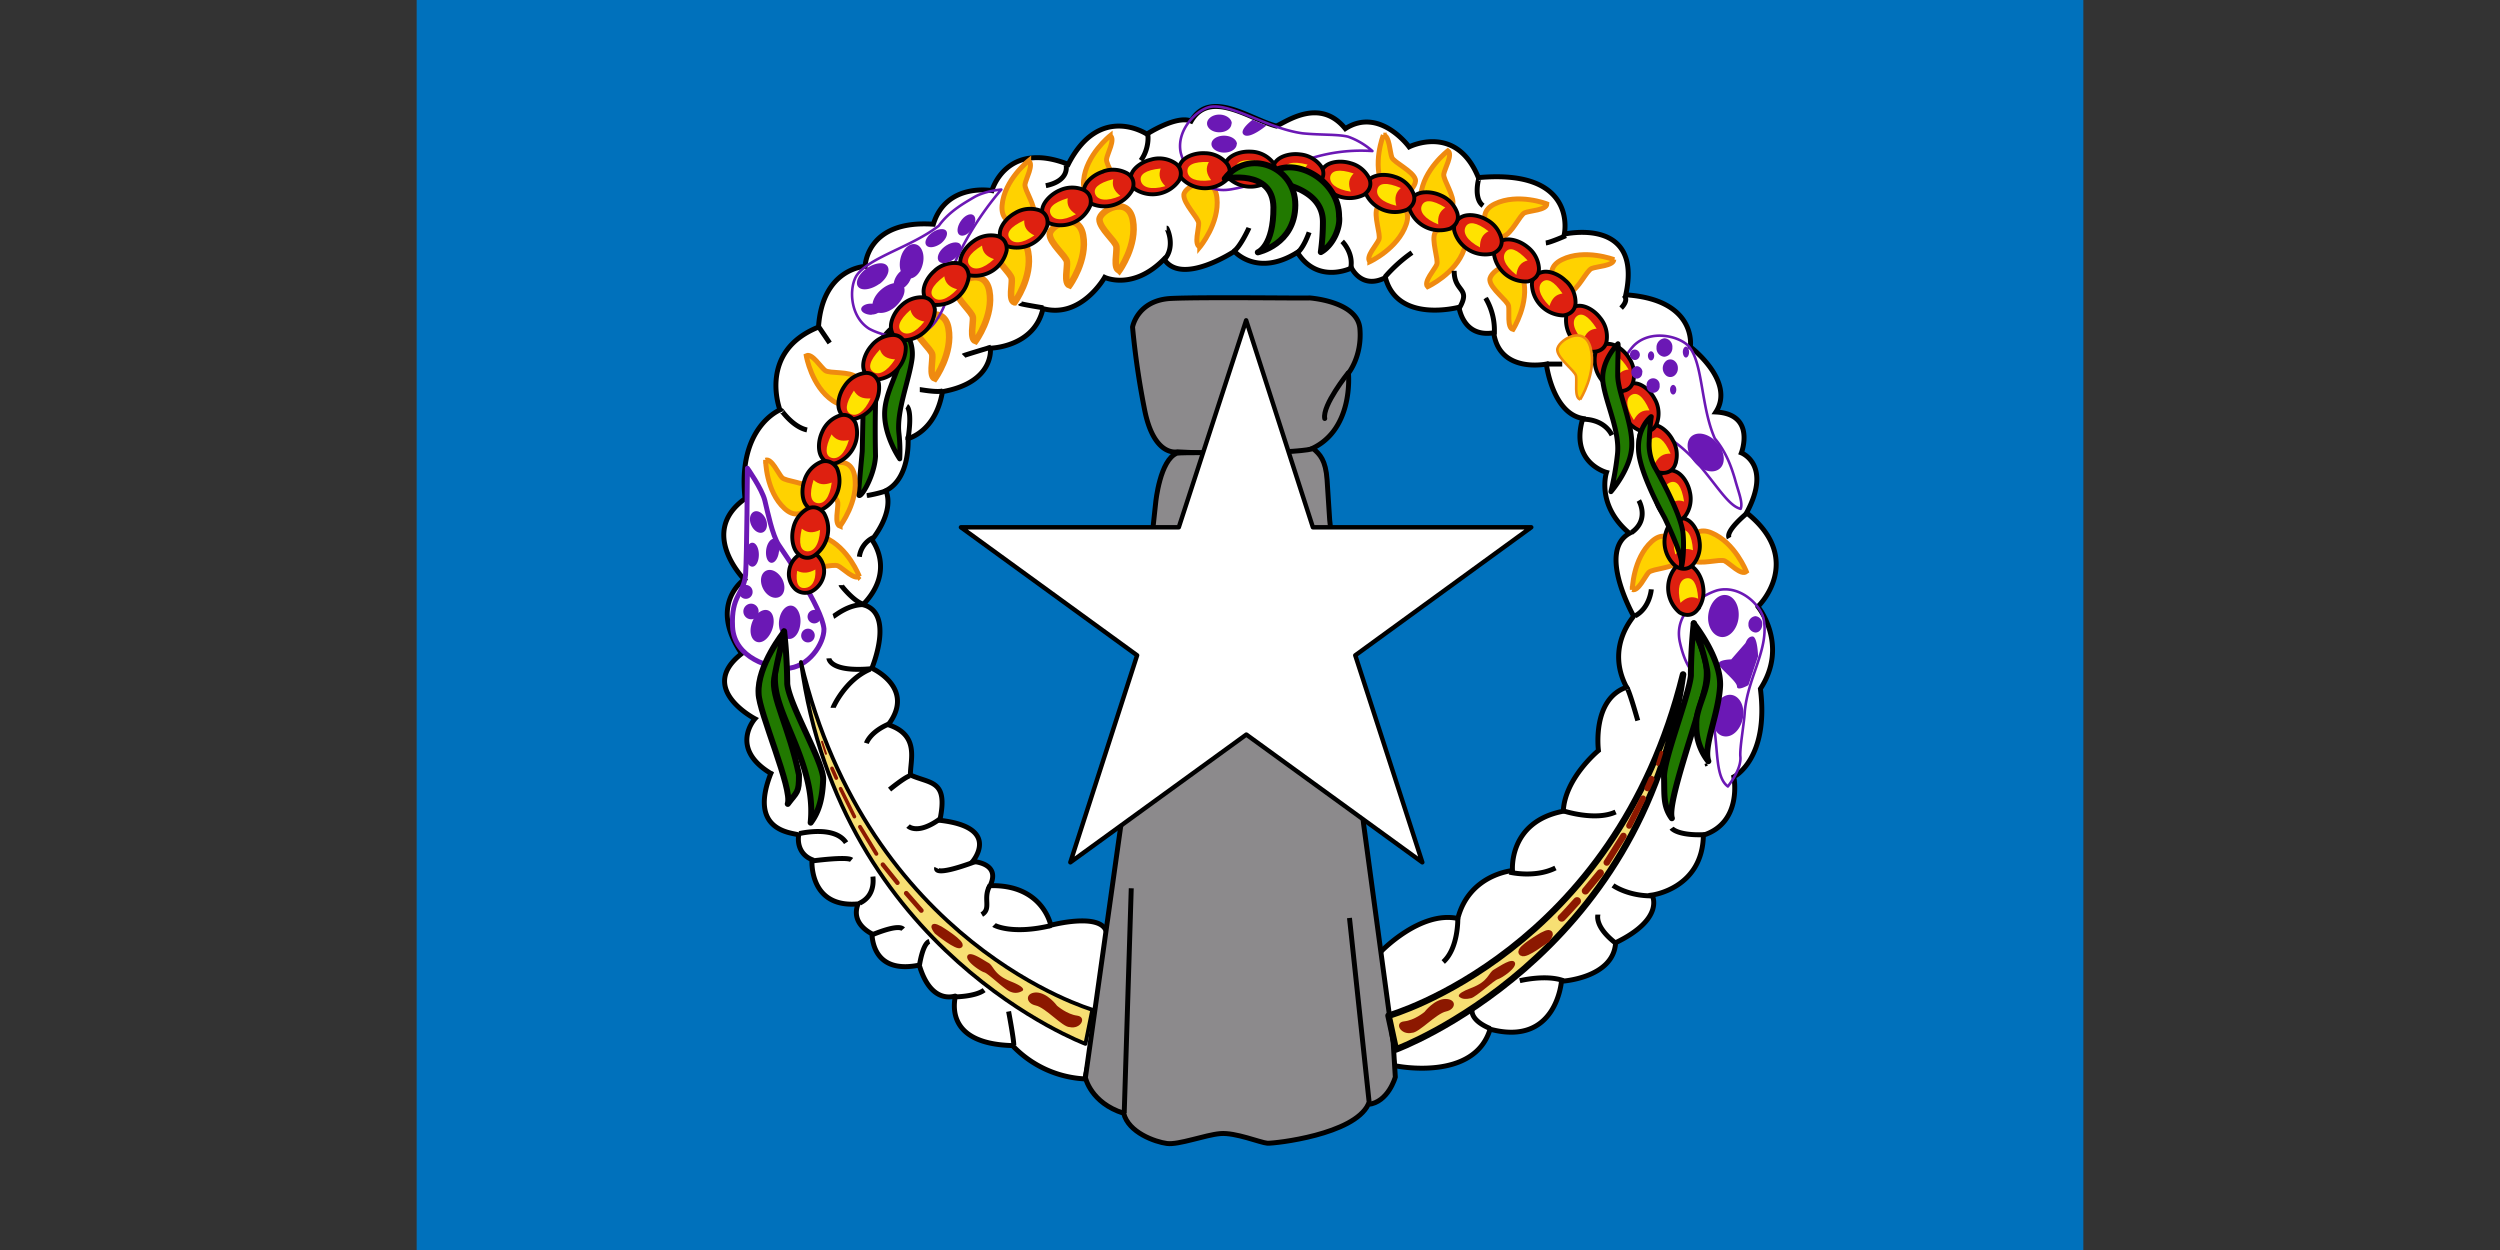 <svg id="flag-icons-mp" xmlns="http://www.w3.org/2000/svg" xmlns:xlink="http://www.w3.org/1999/xlink" viewBox="0 0 960 480"><rect x="0" y="0" width="960" height="480" fill="#333333" stroke="none"/><defs><clipPath id="clip-path" transform="translate(160)"><rect width="640" height="480" fill="none"/></clipPath></defs><title>mp</title><g clip-path="url(#clip-path)"><path d="M-160,0H800V480H-160Z" transform="translate(160)" fill="#0071bc" fill-rule="evenodd"/><path d="M370,365.7s15.2-16.1,29.8-13c4.4-17,21-18.4,21-18.4s-1.7-18.7,19.5-22.8c.6-12.7,13.5-23.3,13.5-23.3s-2.6-19.7,10.8-24.3c-8.2-15.6,2.8-27,2.7-27.3s-14-24.8-1.6-31.8c-13-11-8.8-23.4-8.8-23.4s-14.2-3.7-9.1-20.7c-11.7-2-14-20.9-14-20.9s-18,3.7-20.2-12c-12,1.9-13.2-9.8-13.4-9.8s-23.5,6.3-28.2-11.4c-9.1,4.7-13-3.7-13-3.7s-13,6.5-20.8-6c-15.5,9.7-24.2-.4-24.2-.4s-20.3,13.4-27,3c-12,12.2-22.8,7-22.8,7s-9,16-23.7,12c-3.3,14.9-20.2,15.2-20.2,15.2s1.8,13.1-18.4,16.7c-2.6,15.5-13.2,18-13.2,18s1,15.2-8.5,20c3.4,8.5-5.4,18.9-5.4,18.9s9.4,11.7-3.4,24.9c12.3,3.2,3.4,24.4,3.4,24.4s17,7.6,6.3,21.7c12.2,4,8.4,13.6,8.5,19.3,7.8,3.5,14.6,1.8,11.3,17.4,23.8,2.7,12.6,15.8,12.6,15.8s11,.5,6.7,9.3c20.3-.5,23.3,15.2,23.3,15.2s18.8-5,21.3,2.3-8.2,56.7-8.2,56.7a41.12,41.12,0,0,1-27.8-12.8c-27.8-.7-21.6-19-22-19s-9.3,3.4-13.8-11.9c-18.6,3.8-18-11.8-18.2-12s-8.3-3.8-5.3-11.5c-19.1,1.7-17.7-17-17.7-17-4.2-1.7-5.7-5.6-5.1-9.5-2.5-.9-19.5-1.2-10.7-23.6-16.2-9.8-6.1-21-6.1-21s-22.4-11.6-5.1-25c-13-19,1-28.5,1-28.5s-17.9-18.1.3-31c-3-27.5,13.4-34.1,13.4-34.1s-8.6-22.4,14.8-31.8c1.5-22.7,17.9-23.3,17.9-23.3s.4-18,26.2-16.2c5-16.1,22.5-12.9,22.5-12.9s5.4-19.5,29.3-10.1c12.1-23.7,30.2-11.6,30.2-11.6s11.4-7.4,17-5c7.3-12.5,22.8-.6,32.7,1.9,3.7-1.5,16.6-11.2,26.5,1,13.2-8.5,24.5,7,24.5,7s18.1-9.2,26.6,11.8c38.5-3.5,33,21.7,33,21.7s30.2-6.9,23.6,23.3c27.6,1.9,24.8,20,24.8,20s17.4,13.2,9.8,25c15.5.8,9.8,15.7,9.8,15.7s11.9,4.6,2,23c22.7,18.1,4.4,36.2,4.3,36s12.1,14.6,1,31.6c3.4,27-10.2,33.8-10.2,33.8s3.5,17.5-11.7,22.4c-.3,20.5-19.7,23-19.7,23s5.2,9-14,18.3c-.8,13.7-20.8,14.8-20.8,14.8s-1.9,25.2-27.4,18.4c-6.1,20.2-36,14.2-36.6,14s-5.7-43.4-5.7-43.5Z" transform="translate(160)" fill="#fff" stroke="#000" stroke-width="1.9" fill-rule="evenodd"/><path d="M185,124s6.4,5.6,5.2,14-6,19.9-5,28.5a59.26,59.26,0,0,1,.3,9.7s-5.7-8.2-5.8-17,6.2-17.1,6.2-23.6a75.09,75.09,0,0,0-1-11.5Zm-3.2,2.6s-8.4,8-9.5,15.7c-.8,4-1,22.7-1.2,31-.2,2.5-1.2,12.5-1.4,16.2s6.1-6.2,6.5-14.3c-.2-8.3-.2-25.8.6-28.5.8-3.4.6-7.1,1.8-10.5l3.2-9.6Z" transform="translate(160)" fill="#217900" stroke="#000" stroke-linejoin="round" stroke-width="1.9" fill-rule="evenodd"/><path d="M366,100.5s10.8-5,14-14.4-9.5-9.4-11.1-6.4,1.4,10.3.6,12.3-5.2,6.6-3.5,8.4Z" transform="translate(160)" fill="#ffd200" stroke="#ef8a10" stroke-width="1.9" fill-rule="evenodd"/><path d="M269.8,103.9s7-9.7,5.2-19.4-12.8-3.6-12.8-.2,6.2,8.3,6.5,10.4-1.3,8.4,1,9.1Zm-19.1,5.7s7-9.7,5.2-19.3-12.8-3.7-12.8-.3,6.3,8.4,6.6,10.5S248.4,108.8,250.7,109.6Zm-21.1,6.5s7-9.6,5.2-19.3S222,93.1,222,96.5s6.2,8.4,6.5,10.5-1.3,8.3,1,9.1Zm-15,14.9s7.1-9.7,5.3-19.3-12.8-3.7-12.8-.3,6.3,8.4,6.5,10.5S212.3,130.2,214.6,131ZM199,145.4s7-9.7,5.2-19.4-12.8-3.6-12.8-.2,6.3,8.3,6.6,10.4S196.7,144.6,199,145.4Z" transform="translate(160)" fill="#ffd200" stroke="#ef8a10" stroke-width="2.5" fill-rule="evenodd"/><path d="M235,61.7s-9.4,7.4-10.2,17.2,11.3,7,12.2,3.7-3.7-9.7-3.4-11.8,3.5-7.7,1.4-9Zm31.3-9.6s-9.3,7.4-10.2,17.2,11.3,7,12.3,3.7-3.8-9.8-3.5-11.9,3.5-7.7,1.4-9ZM149.6,136.6s2,11.8,10.2,17.3,11.5-6.6,9.1-9-10.3-1.4-12-2.6S151.9,135.5,149.6,136.6Zm-15.6,40s0,12,7.3,18.7,12.4-4.7,10.4-7.4-10-3-11.4-4.5-4-7.5-6.3-6.7Zm36,44.8s-4.2-11.2-13.3-15c-9.1-3.6-10,8.8-7.2,10.7s10.4-.7,12.3.2,6.3,5.6,8.3,4ZM162.6,202s7.2-9.5,5.6-19.1-12.7-4-12.8-.6,6,8.5,6.3,10.6-1.5,8.3.9,9.2Zm225.6-91.9s10.8-5,14-14.3-9.5-9.4-11.1-6.5,1.4,10.4.6,12.3S386.5,108.3,388.2,110.1ZM421,126.5s6.4-10.1,3.9-19.6-13-2.8-12.8.6,6.8,7.9,7.2,10-.7,8.4,1.7,9Zm89.6,93s-4.3-11.1-13.4-14.9-10,8.8-7.2,10.6,10.5-.7,12.3.2c2,1,6.3,5.7,8.3,4.1Zm-43.8,7s.2-12,7.5-18.6,12.4,4.9,10.4,7.6-10,2.8-11.6,4.3c-1.4,1.5-4,7.4-6.3,6.6Zm-7-126.8s-11.3-4.3-20,0c-9,4.4-.2,13.4,3,12.5s6.4-8.3,8.4-9.1,8.4-1,8.5-3.4ZM434,78.3s-11.1-4.3-20,0-.1,13.4,3.2,12.5,6.4-8.3,8.3-9.1S433.9,80.7,434,78.3ZM396,57.9s-9.5,7.3-10.4,17,11.2,7.1,12.2,3.9-3.7-9.8-3.4-11.9,3.6-7.6,1.6-9Zm-24.8-6s-4.4,11.1-.1,20,13.3.2,12.4-3-8.2-6.5-9-8.4S373.6,52,371.2,51.9Zm-70.5,43s7.7-9.2,6.6-19-12.5-4.5-12.7-1.1,5.6,8.8,5.7,10.9-1.9,8.2.4,9.1Z" transform="translate(160)" fill="#ffd200" stroke="#ef8a10" stroke-width="1.9" fill-rule="evenodd"/><path d="M342.8,114.4s18.5,1.2,19.4,11.8-4.4,17.1-4.4,17.1,2.3,23-15.8,29.7c-19.4,2.3-49.9.5-49.9.5s-9,2.2-12.6-16.3a306,306,0,0,1-4.6-31.6s1.8-10.4,14.9-11S342.6,114.6,342.8,114.4Z" transform="translate(160)" fill="#8c8a8c" stroke="#000" stroke-width="1.9" fill-rule="evenodd"/><path d="M357.7,143.2s-10,12.4-9,17.5" transform="translate(160)" fill="none" stroke="#000" stroke-linecap="round" stroke-width="1.9"/><path d="M344.3,172.3c2.5,2.1,4.8,4.4,5.3,12l1,15.4,13,116.6L375,400.6l.8,13s-2.7,9.7-10.4,10.5c-5.5,11.6-35.7,15-38.7,14.9-2.7-.2-12.3-4.2-18.1-3.7s-16,4.4-20.5,3.8-14.8-4.2-16.6-11.6c-12.7-4-14.7-13.7-14.7-13.7l13.7-97.5,13.3-123.4s1.6-16.4,8.2-18.9c6.9-.6,42.4.7,52.3-1.7Z" transform="translate(160)" fill="#8c8a8c" stroke="#000" stroke-width="1.9" fill-rule="evenodd"/><path d="M274.4,341.1l-2.7,86.3m86.5-74.9,7.6,71.2" transform="translate(160)" fill="none" stroke="#000" stroke-width="1.9"/><path d="M136.6,296.3l-.3,1M495,293.2l.3,1" transform="translate(160)" fill="none" stroke="#000"/><path d="M127,179.8s5.6,7.9,6.7,12.4,2.9,13.4,5.3,17,16.6,23.9,17.4,32.3c.1,5.6-5.9,15-14.7,15.2-5.6-.2-19.8-3.8-20.4-16s4.3-12.5,5-20c.5-7.4.7-40.7.7-40.9Z" transform="translate(160)" fill="none" stroke="#6b18b5" stroke-linejoin="round" stroke-width="1.9"/><path d="M224.5,72.8s-6,.4-10.4,2.9c-3.5,2.1-9.5,5.3-13.6,11-10.6,8.2-26.5,12-31.5,19-3,4.6-2.8,15.7,4.7,20.5,4.8,2.7,19,7,25.8-3.1s2.7-13,6-19.6A117.28,117.28,0,0,1,224.5,72.8ZM367,58a28.76,28.76,0,0,0-9.3-5.5c-4-1-10.6-.6-17.5-1.3-13.3-1.8-27-11.4-35.3-10.2-5.4,1-13.3,9-11.5,17.6,1.3,5.4,7.3,16.2,19.4,14.1s12-4.8,19-7A64.57,64.57,0,0,1,367,58ZM508.4,195.4c1-2.3-.9-6.6-2.2-11.5-1.2-4-3.1-10-7.7-15.5-5.4-12.2-4.5-29-10-35.4-3.7-4-14.6-6.6-21-.4-3.9,4-11.4,16.6-3.2,25.7s11.8,5.7,17.4,10.5c13.5,9,20,25,26.7,26.6ZM503.5,302c1.9-2.5,5.2-7.4,4.8-11.5-.3-3.2,1.5-13,1.7-17.3,1.2-13.3,9.5-24.2,7.2-35.7-1.3-5.4-9.2-13-17.8-10.8-5.2,1.6-17,8-14.3,20s6.6,11.7,9.1,18.7c7.3,14.5,2.7,31.7,9.3,36.6Z" transform="translate(160)" fill="none" stroke="#6b18b5" stroke-linejoin="round"/><path d="M405.5,386.8s-2.3,4.4,6.8,8.2m11.3-18.4s10-2.5,16.8,0m13.2-25.4c0,.2-1.4,4.5,6.6,10.8m-.8-22s5.9,4.3,15.8,4m-75.4,8.6s.3,11.5-5.6,16.8m25.4-34.5s9.7,2.4,17.7-1.6M481.9,318s2.1,3,12.9,2.5m-54.9-9.3c.3.2,12.7,4.2,20.5.6m4.2-47.8s.5-.7,4.3,12.7m5.2-50.4s-.5,7.1-6.2,10.2m42.9-39.4s-8.4,6.8-6.8,9.5m-34.7-14.4s4.3,7.3-2.8,12.3M448.2,161s7.5-.3,10.8,6.1m-24.8-27.3h5.7m24-26c0,.1,1.5,1.5-1.4,4.5m-52-3.8a24.18,24.18,0,0,1,3.3,13.9m19.8-35.1c1.8-.2,7.7-2.8,7.7-2.8m-33.4-22c-.1,0-2.2,7.7,1.6,10.5m-11.1,25c0,8.4,6.6,6.3,2,14.3M382.2,97a57,57,0,0,0-10.4,9.4M355.4,92.7s4.4,4.3,3.3,10.2m-16-13.7s-2.2,6.6-5.1,8.3m-18-10c-.1.3-3.6,7.8-6,9.1m-25.6-9c.2,0,3.5,7-.8,12m-6.5-48c.2.2.7,5.4-2.6,10m-28.7,1.9c0,.1,1.4,5.9-7.8,7.8m-9.9,45.2c.2.3,8.9,1.7,8.9,1.7M210,136.6c.2-.2,10.6-3.3,10.6-3.3m-27.4,16.3c.3,0,7.3,1.3,9,.4m-14,6s2.3,1.3.4,13m-34.2-43.5,4.2,6.2m-18.5,26c0-.2,4.2,6.2,9.8,7.4m23,25.2a49,49,0,0,0,8-2M170,213.8a9.5,9.5,0,0,1,5.2-7.3M163,224.7c0,.2,5,6.4,8.5,7.3M160,236.7c.6-.2,6-4.9,12.2-4.5m-13.9,20.6s.2,5.4,16.2,4m-14.6,15c0-.2,4.7-10.8,14.2-14.8m-1.4,28.4s1.4-4.6,9.4-7.7m-.5,25.5s5.7-4.7,7.8-5.3m-.7,19.3s3.5,3.6,12.2-2.7m-54,5.6c1-.2,13.7-3.1,18,3.5m-13,7s13.4-1.8,15.1-.4m32.7,3.1s-1.8,3.7,14.7-2.4m5.8,9c-3,5,.7,9-3.2,11.3m-47-4.3c.5-.4,6-2.3,5.2-10.3m-.2,22.3c.7-.2,9.9-4.2,11.8-2.1m6.3,13.7s1.2-8.2,3.8-9m10,21.3s7.7-.1,11-2.6m3.8-25c.2.2,7.1,3.8,22,.2m-16.4,33s2,10.6,2,13" transform="translate(160)" fill="none" stroke="#000" stroke-width="1.9"/><path d="M494,225.44c-.42-3.31-2.12-6.47-4.26-7.89-2.48-1.54-5.05-1.22-6.75.85a12.35,12.35,0,0,0,1.93,16.76c2.48,1.54,5.05,1.22,6.76-.84a11.25,11.25,0,0,0,2.34-8.71Z" transform="translate(160)" fill="#de2010" stroke="#000" stroke-width="1.5" fill-rule="evenodd"/><path d="M492.6,207.74c-.42-3.31-2.12-6.47-4.26-7.89-2.48-1.54-5-1.22-6.75.85a12.35,12.35,0,0,0,1.93,16.76c2.48,1.54,5.05,1.22,6.76-.84a11.25,11.25,0,0,0,2.34-8.71Z" transform="translate(160)" fill="#de2010" stroke="#000" stroke-width="1.5" fill-rule="evenodd"/><path d="M488.88,188.78c-.71-3.27-2.68-6.26-4.93-7.48-2.61-1.32-5.15-.77-6.66,1.43a12.36,12.36,0,0,0,3.4,16.53c2.6,1.32,5.14.77,6.65-1.43a11.22,11.22,0,0,0,1.57-8.89Z" transform="translate(160)" fill="#de2010" stroke="#000" stroke-width="1.5" fill-rule="evenodd"/><path d="M482.46,169.24c-1.51-3-4.18-5.37-6.67-6-2.86-.61-5.17.56-6.08,3.08a12.38,12.38,0,0,0,7.5,15.12c2.86.61,5.17-.57,6.07-3.09a11.21,11.21,0,0,0-.74-9Z" transform="translate(160)" fill="#de2010" stroke="#000" stroke-width="1.5" fill-rule="evenodd"/><path d="M475.46,153.34c-1.51-3-4.18-5.37-6.67-6-2.86-.61-5.17.56-6.08,3.08a12.38,12.38,0,0,0,7.5,15.12c2.86.61,5.17-.57,6.07-3.09a11.21,11.21,0,0,0-.74-9Z" transform="translate(160)" fill="#de2010" stroke="#000" stroke-width="1.5" fill-rule="evenodd"/><path d="M465.55,137.5c-1.76-2.84-4.62-5-7.15-5.39-2.9-.37-5.1,1-5.79,3.59a12.37,12.37,0,0,0,8.75,14.42c2.9.37,5.1-1,5.79-3.58a11.25,11.25,0,0,0-1.51-8.9Z" transform="translate(160)" fill="#de2010" stroke="#000" stroke-width="1.5" fill-rule="evenodd"/><path d="M454.47,122.1c-2-2.66-5.08-4.53-7.64-4.68-2.92-.08-5,1.49-5.41,4.13a12.38,12.38,0,0,0,10.1,13.52c2.92.08,5-1.49,5.42-4.13a11.25,11.25,0,0,0-2.36-8.71Z" transform="translate(160)" fill="#de2010" stroke="#000" stroke-width="1.5" fill-rule="evenodd"/><path d="M441.25,107.87c-2.39-2.34-5.68-3.75-8.24-3.52-2.9.34-4.71,2.19-4.76,4.87a12.39,12.39,0,0,0,12,11.91c2.9-.34,4.71-2.2,4.76-4.88a11.22,11.22,0,0,0-3.6-8.27Z" transform="translate(160)" fill="#de2010" stroke="#000" stroke-width="1.5" fill-rule="evenodd"/><path d="M426.47,94.78c-2.6-2.1-6-3.2-8.53-2.74-2.86.6-4.49,2.62-4.29,5.29a12.37,12.37,0,0,0,13,10.75c2.86-.6,4.49-2.62,4.29-5.29a11.22,11.22,0,0,0-4.34-7.9Z" transform="translate(160)" fill="#de2010" stroke="#000" stroke-width="1.5" fill-rule="evenodd"/><path d="M410.75,84.31c-2.91-1.65-6.46-2.16-8.87-1.29-2.71,1.07-4,3.33-3.35,5.92a12.36,12.36,0,0,0,14.61,8.45c2.71-1.07,4-3.33,3.35-5.93a11.21,11.21,0,0,0-5.6-7.07Z" transform="translate(160)" fill="#de2010" stroke="#000" stroke-width="1.5" fill-rule="evenodd"/><path d="M393.17,75c-3.05-1.37-6.63-1.56-8.95-.47-2.61,1.31-3.68,3.68-2.8,6.2a12.38,12.38,0,0,0,15.31,7.09c2.61-1.32,3.68-3.68,2.8-6.21a11.21,11.21,0,0,0-6.21-6.54Z" transform="translate(160)" fill="#de2010" stroke="#000" stroke-width="1.5" fill-rule="evenodd"/><path d="M375.92,68c-3.13-1.16-6.72-1.11-9,.13-2.52,1.48-3.42,3.92-2.38,6.38a12.36,12.36,0,0,0,15.76,6c2.51-1.49,3.42-3.92,2.37-6.38a11.21,11.21,0,0,0-6.64-6.11Z" transform="translate(160)" fill="#de2010" stroke="#000" stroke-width="1.5" fill-rule="evenodd"/><path d="M358.39,62.6c-3.21-.92-6.78-.6-8.93.81-2.39,1.67-3.11,4.17-1.88,6.54a12.35,12.35,0,0,0,16.17,4.82c2.39-1.67,3.11-4.16,1.88-6.54a11.19,11.19,0,0,0-7.08-5.58Z" transform="translate(160)" fill="#de2010" stroke="#000" stroke-width="1.5" fill-rule="evenodd"/><path d="M339.16,59.28c-3.32-.41-6.79.45-8.69,2.18-2.11,2-2.44,4.59-.86,6.75a12.37,12.37,0,0,0,16.72,2.27c2.11-2,2.43-4.59.86-6.75a11.24,11.24,0,0,0-7.87-4.43Z" transform="translate(160)" fill="#de2010" stroke="#000" stroke-width="1.5" fill-rule="evenodd"/><path d="M320.08,58.22c-3.34-.13-6.73,1-8.48,2.91-1.92,2.19-2,4.78-.27,6.8a12.36,12.36,0,0,0,16.85.84c1.93-2.19,2-4.79.27-6.8a11.17,11.17,0,0,0-8.2-3.74Z" transform="translate(160)" fill="#de2010" stroke="#000" stroke-width="1.5" fill-rule="evenodd"/><path d="M302.58,58.82c-3.34-.13-6.73,1-8.48,2.91-1.92,2.19-2,4.78-.27,6.8a12.36,12.36,0,0,0,16.85.84c1.93-2.19,2-4.79.27-6.8a11.17,11.17,0,0,0-8.2-3.74Z" transform="translate(160)" fill="#de2010" stroke="#000" stroke-width="1.5" fill-rule="evenodd"/><path d="M282.18,61.24c-3.26.74-6.23,2.75-7.42,5-1.29,2.62-.71,5.15,1.52,6.64a12.36,12.36,0,0,0,16.48-3.6c1.29-2.63.71-5.15-1.52-6.64a11.21,11.21,0,0,0-8.9-1.46Z" transform="translate(160)" fill="#de2010" stroke="#000" stroke-width="1.5" fill-rule="evenodd"/><path d="M263.6,65.89c-3.18,1-6,3.26-7,5.62-1.06,2.72-.28,5.19,2.06,6.49a12.36,12.36,0,0,0,16.13-5c1.07-2.72.28-5.19-2.06-6.49a11.22,11.22,0,0,0-9-.72Z" transform="translate(160)" fill="#de2010" stroke="#000" stroke-width="1.5" fill-rule="evenodd"/><path d="M246.65,73.21c-3,1.39-5.55,4-6.26,6.41-.73,2.83.34,5.19,2.82,6.2A12.37,12.37,0,0,0,258.63,79c.74-2.83-.34-5.19-2.81-6.2a11.23,11.23,0,0,0-9,.35Z" transform="translate(160)" fill="#de2010" stroke="#000" stroke-width="1.5" fill-rule="evenodd"/><path d="M229.73,81.86c-2.91,1.63-5.19,4.4-5.69,6.92-.49,2.88.78,5.14,3.33,5.93a12.36,12.36,0,0,0,14.79-8.12c.49-2.88-.78-5.14-3.34-5.94a11.23,11.23,0,0,0-8.95,1.12Z" transform="translate(160)" fill="#de2010" stroke="#000" stroke-width="1.5" fill-rule="evenodd"/><path d="M213.66,92.75c-2.72,1.94-4.68,4.94-4.91,7.5-.17,2.91,1.34,5,4,5.53a12.36,12.36,0,0,0,13.82-9.68c.17-2.92-1.34-5-4-5.54a11.26,11.26,0,0,0-8.78,2.09Z" transform="translate(160)" fill="#de2010" stroke="#000" stroke-width="1.5" fill-rule="evenodd"/><path d="M198.9,104c-2.54,2.17-4.25,5.32-4.25,7.89.07,2.92,1.75,4.89,4.41,5.18A12.35,12.35,0,0,0,212,106.22c-.07-2.92-1.76-4.89-4.42-5.18a11.18,11.18,0,0,0-8.56,2.82Z" transform="translate(160)" fill="#de2010" stroke="#000" stroke-width="1.5" fill-rule="evenodd"/><path d="M185.8,117.64c-2.38,2.35-3.86,5.62-3.68,8.18.28,2.9,2.1,4.75,4.78,4.85A12.35,12.35,0,0,0,199,119c-.28-2.91-2.1-4.76-4.77-4.85a11.18,11.18,0,0,0-8.34,3.43Z" transform="translate(160)" fill="#de2010" stroke="#000" stroke-width="1.5" fill-rule="evenodd"/><path d="M174.54,132.88c-2.18,2.53-3.37,5.91-3,8.45.52,2.87,2.49,4.56,5.16,4.44a12.37,12.37,0,0,0,11.12-12.7c-.53-2.87-2.49-4.56-5.17-4.44a11.22,11.22,0,0,0-8,4.12Z" transform="translate(160)" fill="#de2010" stroke="#000" stroke-width="1.5" fill-rule="evenodd"/><path d="M164.23,148.37c-1.9,2.75-2.72,6.24-2.07,8.72.83,2.8,3,4.27,5.61,3.86a12.37,12.37,0,0,0,9.7-13.81c-.83-2.8-3-4.27-5.61-3.86a11.23,11.23,0,0,0-7.54,4.95Z" transform="translate(160)" fill="#de2010" stroke="#000" stroke-width="1.5" fill-rule="evenodd"/><path d="M155.69,165.94c-1.39,3-1.61,6.62-.53,8.95,1.29,2.61,3.65,3.7,6.19,2.84a12.39,12.39,0,0,0,7.18-15.27c-1.3-2.62-3.66-3.7-6.19-2.84a11.23,11.23,0,0,0-6.58,6.17Z" transform="translate(160)" fill="#de2010" stroke="#000" stroke-width="1.5" fill-rule="evenodd"/><path d="M148.92,184.43c-1.12,3.15-1,6.73.27,8.95,1.53,2.49,4,3.35,6.43,2.27a12.36,12.36,0,0,0,5.76-15.86c-1.53-2.49-4-3.35-6.42-2.27a11.24,11.24,0,0,0-6,6.75Z" transform="translate(160)" fill="#de2010" stroke="#000" stroke-width="1.5" fill-rule="evenodd"/><path d="M143,219.37a8,8,0,0,0,2.45,6.91,5.75,5.75,0,0,0,6.78.5,9.1,9.1,0,0,0,4.17-6.41,8.26,8.26,0,0,0-2.45-7,5.77,5.77,0,0,0-6.78-.51,8.67,8.67,0,0,0-4.16,6.42Z" transform="translate(160)" fill="#de2010" stroke="#000" stroke-width="1.5" fill-rule="evenodd"/><path d="M144.56,203.09c-.74,3.26-.22,6.8,1.31,8.87,1.8,2.29,4.33,2.87,6.64,1.51a12.38,12.38,0,0,0,3.91-16.41c-1.81-2.3-4.34-2.88-6.64-1.52a11.24,11.24,0,0,0-5.18,7.39Z" transform="translate(160)" fill="#de2010" stroke="#000" stroke-width="1.5" fill-rule="evenodd"/><path d="M480,194.7c2.2-2.3,4.2-3,6.7-2.1-1-6.1-2.8-8.2-5.2-7.4S478.1,189,480,194.7Zm3.3,18.2c2.3-2.1,4.3-2.6,6.8-1.6-.4-6-2.2-8.3-4.6-7.7s-3.6,3.6-2.2,9.3Zm-7.8-35c1.5-2.7,3.3-3.8,6-3.7-2.5-5.6-4.8-7.1-7-5.8-2,1.3-2.2,4.6,1,9.6Zm-8.1-16.6c1.5-2.8,3.3-3.9,6-3.7-2.5-5.7-4.9-7.2-7-5.9s-2.2,4.6,1,9.6Zm-19.5-30.5c1-3,2.6-4.4,5.2-4.6-3.3-5.2-5.9-6.3-7.7-4.7S443.9,126.5,447.9,130.8ZM435,117.5c1-3,2.4-4.4,5-4.8-3.4-5-6-6-7.8-4.4S430.8,113.3,435,117.5ZM408.3,95c0-3.2,1-5,3.3-6.2-4.8-3.7-7.7-3.8-8.8-1.7S403,92.2,408.3,95Zm14,10.5c.4-3.1,1.7-4.8,4.3-5.5-4.2-4.5-6.9-5.2-8.4-3.3s-.7,5.1,4,8.8Zm-30-19.3c-.3-3.1.5-5,2.7-6.5-5.2-3.2-8-3-9-.8s.8,5.1,6.4,7.3ZM376.2,79c-.8-3-.3-5,1.7-6.8-5.6-2.4-8.4-1.9-9,.5S370.4,77.6,376.2,79Zm-17.5-5.4c-1.1-3-.8-5,1.1-7-5.8-1.9-8.5-1.1-9,1.3C350.5,70.3,352.8,72.7,358.7,73.6Zm-17.3-3.4c-1.2-2.8-1-5,.7-7-6-1.5-8.6-.5-8.8,2s2.2,4.6,8.1,5Zm-18.2-1.4c-1.6-2.7-1.6-4.8,0-7-6.1-.9-8.7.4-8.6,2.8S317.3,69,323.2,68.8Zm-35.7,2.7c-2.2-2.2-2.7-4.3-1.8-6.8-6,.6-8.2,2.4-7.6,4.8S281.8,73.1,287.5,71.5Zm17.6-2.3c-1.9-2.5-2.2-4.6-.9-7-6.1-.2-8.5,1.3-8.2,3.8s3.2,4,9,3.2Zm-34.9,6c-2.4-1.9-3.3-3.8-2.7-6.4-6,1.5-7.8,3.6-6.9,5.8S264.8,77.6,270.2,75.2Zm-33,15.2c-2.8-1.4-4-3.1-3.9-5.8-5.6,2.6-7,5-5.6,7S232.3,93.8,237.2,90.4Zm16-8.1c-2.7-1.7-3.6-3.6-3.2-6.2-5.9,1.8-7.6,4-6.5,6.2s4.4,2.8,9.6,0Zm-45.6,28.8c-3-.8-4.6-2.3-5-5-5,3.8-5.8,6.4-4.1,8.1s5,1.2,9-3.1Zm14.1-11.6c-3-1-4.4-2.6-4.6-5.2-5.2,3.2-6.3,5.8-4.7,7.7S217.4,103.5,221.7,99.5Zm-26.7,24c-3-.6-4.7-1.9-5.4-4.5-4.6,4.1-5.2,6.9-3.3,8.4s5,.7,8.7-4ZM183.7,138c-3.2-.2-5-1.3-5.8-3.8-4.2,4.5-4.6,7.2-2.6,8.6s5.1.2,8.4-4.8Zm-9.4,15c-3.2.2-5-.7-6.4-3-3.4,5.1-3.4,8-1.2,9s5.1-.6,7.6-6ZM166,169c-3,.6-5,0-6.7-2.2-2.7,5.5-2.3,8.3,0,9s5-1.2,6.7-6.9Zm-6.6,16.3c-3,1.1-5,.8-7-1-1.8,5.8-1,8.5,1.5,8.9s4.7-2,5.5-8Zm-4.5,18.2c-2.8,1.3-4.9,1.2-7-.5-1.4,6-.4,8.5,2,8.7S154.6,209.5,154.9,203.5Zm-1.8,15.2c-2.6,1.4-4.7,1.6-7,.5-.7,4.9.6,6.8,3,6.6S153.4,223.4,153.1,218.7Zm307-72.2c1.1-3,2.7-4.4,5.3-4.6-3.2-5.2-5.7-6.3-7.6-4.8s-1.6,5,2.3,9.4Zm25.2,85c2.3-2.2,4.4-2.7,6.8-1.6-.4-6.1-2.2-8.3-4.6-7.8s-3.6,3.6-2.2,9.4Z" transform="translate(160)" fill="#ffe300" fill-rule="evenodd"/><path d="M461.3,132s-7,6.9-5.7,15.2,6.5,18.6,5.5,27.3a113.53,113.53,0,0,1-2.5,14.3s8-9.1,8-18c.2-8.7-5.4-20.3-5.4-26.7s.3-12.2.1-12ZM474,160s-5.3,4-4.8,13,10,25.8,10,25.8,6.8,14,6.5,17.7,1.3-3.5.6-11.5-11-25.8-11-25.8a18.68,18.68,0,0,1-2-9.7,80.47,80.47,0,0,1,.8-9.5Z" transform="translate(160)" fill="#217900" stroke="#000" stroke-linejoin="round" stroke-width="1.9" fill-rule="evenodd"/><path d="M313,47.4c0-1.8-2.2-3.4-4.8-3.4s-4.7,1.6-4.7,3.4,2,3.4,4.7,3.4,4.7-1.5,4.7-3.4Zm2,8c0-1.8-2.2-3.3-5-3.3-2.6,0-4.8,1.4-4.8,3.2s2.2,3.3,4.9,3.3,4.8-1.5,4.8-3.3Zm6-9.4s-5.6,4.1-3.3,5.8,8.6-3.6,8.6-3.6Zm163.3,95.4a3.42,3.42,0,0,0-1.4-2.9,2.58,2.58,0,0,0-3,0,3.7,3.7,0,0,0,0,5.8,2.58,2.58,0,0,0,3,0A3.42,3.42,0,0,0,484.3,141.4Zm-2.1-8a3.27,3.27,0,0,0-3-3.5,3.45,3.45,0,0,0-3.1,3.6,3.27,3.27,0,0,0,3,3.5,3.42,3.42,0,0,0,3.1-3.5Zm1.5,16.2c0-1-.6-1.8-1.2-1.8s-1.2.8-1.2,1.8.5,1.9,1.2,1.9S483.7,150.6,483.7,149.6Zm4.9-14.4c0-1.2-.6-2.1-1.2-2.1s-1.2.9-1.2,2,.5,2.2,1.2,2.2,1.2-1,1.2-2.1Zm-13.4,1.4c0-1-.6-1.7-1.2-1.7s-1.2.8-1.2,1.7.5,1.8,1.2,1.8S475.2,137.6,475.2,136.6Zm2.1,11.4a2.51,2.51,0,1,0-5,0,2.52,2.52,0,1,0,5,0Zm-6.6-5a2.32,2.32,0,0,0-2.1-2.4,2.41,2.41,0,0,0,0,4.8,2.18,2.18,0,0,0,2-2.4Zm-1-6.8a2,2,0,0,0-1-1.7,1.81,1.81,0,0,0-1.9,0,2.09,2.09,0,0,0,.1,3.5,1.81,1.81,0,0,0,1.8,0A2.1,2.1,0,0,0,469.7,136.2Zm30.1,34.4c-2.7-3.6-7.1-5.1-9.8-3.4s-2.6,6,.2,9.7,7,5.1,9.7,3.4,2.7-6,0-9.7Zm7.8,66.7c.5-4.5-1.6-8.4-4.8-8.8s-6.2,3-6.8,7.4,1.7,8.3,4.9,8.7,6.2-3,6.7-7.3Zm1.6,38.8c1-4.4-.9-8.5-4-9.2s-6.5,2.4-7.4,6.8,1,8.4,4,9c3.2.7,6.5-2.3,7.4-6.7Zm7.5-36.4a2.92,2.92,0,0,0-2.6-3.1,3,3,0,0,0-2.7,3.1,3,3,0,0,0,2.7,3.2C515.6,242.9,516.7,241.5,516.7,239.7Zm-6.5,7.3-5.4,6.2s-5.1.1-4.8,1.8,7,6.6,7,8.6,4.4-.5,4.4-.5l3.7-11.1s-.2-7.7-2.2-7.6-2.5,2.5-2.7,2.6Zm-357.4-2.4a2.6,2.6,0,1,0-5.1-1,2.45,2.45,0,0,0,0,1,2.6,2.6,0,0,0,5.1,0Zm2.5-8a2.6,2.6,0,1,0-2.6,2.8,2.7,2.7,0,0,0,2.6-2.7ZM134,199.2c-1-2.2-3-3.4-4.5-2.7s-2,3-1,5.2,3,3.4,4.5,2.7S135,201.4,134,199.2Zm6.5,23.4c-1.4-2.8-4.1-4.4-6.2-3.5s-2.7,3.9-1.4,6.7,4,4.4,6.2,3.5S141.8,225.4,140.5,222.6Zm6.8,17.2c.5-3.5-1-6.8-3.2-7.2s-4.4,2-4.9,5.5,1,6.7,3.3,7.2,4.4-2,4.8-5.5Zm-11,2.5c1.4-3.3.9-6.8-1.1-7.8s-4.8.7-6.2,4-.9,6.7,1.2,7.8S134.9,245.6,136.3,242.3Z" transform="translate(160)" fill="#6b18b5" fill-rule="evenodd"/><path d="M131.3,234.8a2.93,2.93,0,0,0-2.9-3,3,3,0,0,0,.1,6A2.79,2.79,0,0,0,131.3,234.8Zm-2.3-7.5a2.67,2.67,0,0,0-2.6-2.7,2.7,2.7,0,0,0-2.6,2.8h0a2.6,2.6,0,1,0,5.2-.1Zm2.4-14.3c0-2.6-1.1-4.6-2.5-4.6s-2.5,2-2.5,4.6,1.1,4.6,2.5,4.6S131.4,215.6,131.4,213Zm7.8-1.1c.3-2.5-.5-4.7-2-5-1.3-.1-2.7,1.8-3,4.3s.5,4.7,1.9,4.9,2.7-1.7,3-4.2Zm55-110c1.1-3.6,0-7.2-2.3-8s-5,1.3-6,4.9,0,7.2,2.3,8S193.2,105.5,194.2,101.9Zm-10.4,15.9c3-2.7,4.4-6.3,3-8.1s-5.2-1.2-8.3,1.4-4.3,6.2-2.9,8S180.8,120.4,183.8,117.8Zm-6-8.8c3-2.3,4.2-5.4,2.8-7s-5-1-8,1.2-4.4,5.4-3,7,5,1,8.1-1.2Zm23.5-15.5c2-1.6,2.9-3.8,2-4.9s-3.5-.7-5.6.9-2.9,3.7-1.9,4.8S199.2,95,201.3,93.5Z" transform="translate(160)" fill="#6b18b5" fill-rule="evenodd"/><path d="M189,108.5c1.4-2.2,1.5-4.5.2-5.2s-3.5.4-4.9,2.6-1.5,4.5-.2,5.2S187.6,110.6,189,108.5Zm17.7-9.3c2.2-1.9,3-4.3,2-5.5-1.2-1.2-4-.6-6.2,1.2s-3,4.3-1.9,5.5,3.9.6,6.1-1.2Zm-32,21.6c2,0,3.6-1.1,3.4-2.3,0-1.1-1.9-2-4-1.9s-3.6,1.2-3.4,2.3,2,2,4,2Zm38.7-33.1c1.4-2.2,1.5-4.5.2-5.2s-3.4.4-4.8,2.6-1.5,4.5-.2,5.2S212,89.9,213.4,87.7Z" transform="translate(160)" fill="#6b18b5" fill-rule="evenodd"/><path d="M446.8,153.4s6.4-10.1,4-19.7-13-2.7-12.8.7,6.8,7.9,7.2,10-.8,8.3,1.6,9Z" transform="translate(160)" fill="#ffd200" stroke="#ef8a10" fill-rule="evenodd"/><path d="M324.9,69.3s23,.9,23.1,15.8a84.73,84.73,0,0,1-.8,11.7c4.6-2.5,7.6-9.3,7-13.7.1-15.1-20.5-25.5-29.3-13.8Z" transform="translate(160)" fill="#217900" stroke="#000" stroke-linejoin="round" stroke-width="2.3" fill-rule="evenodd"/><path d="M310.3,68.6s18.5-3.8,18.7,11c.1,15-6,17.3-6,17.3s14.3-3,14.4-18.1S319.1,56.9,310.3,68.6Z" transform="translate(160)" fill="#217900" stroke="#000" stroke-linejoin="round" stroke-width="2.3" fill-rule="evenodd"/><path d="M373.3,390s86.8-24.6,113-131C471,368.1,376,403,376,403l-2.8-13Z" transform="translate(160)" fill="#f7df73" stroke="#000" stroke-linejoin="round" stroke-width="2.5" fill-rule="evenodd"/><path d="M382.2,396.6c2.7,0,9.3-7.4,13.1-8.2s4.2-4.7-.1-4.8-8.2,5-8.2,5-3.8,3.2-7.8,3.6S377.8,397.6,382.2,396.6Z" transform="translate(160)" fill="#8c1800" fill-rule="evenodd"/><path d="M432.2,359.3s-9,5.2-7.8,6.5,9.3-5,9.5-5C434,360.6,437.3,356.6,432.2,359.3Z" transform="translate(160)" fill="#8c1800" stroke="#8c1800" stroke-width="2.5" fill-rule="evenodd"/><path d="M400.7,383s-2.7-1,4.2-3.6,6.5-5.8,8.8-7.1,7-4.7,8-2.7-5,6-6.5,6.4-8.3,6.8-10.3,7.3-3.4.3-4.2-.3Z" transform="translate(160)" fill="#8c1800" fill-rule="evenodd"/><path d="M445.6,346c-6,6.7-6,6.5-6,6.5" transform="translate(160)" fill="none" stroke="#8c1800" stroke-linecap="round" stroke-width="3"/><path d="M454.5,335.2l-5.7,6.9" transform="translate(160)" fill="none" stroke="#8c1800" stroke-linecap="round" stroke-width="2.8"/><path d="M463.4,321,457,331.2" transform="translate(160)" fill="none" stroke="#8c1800" stroke-linecap="round" stroke-width="2.5"/><path d="M470.9,306.6l-5.3,10.5m8.6-18-1.6,3.6" transform="translate(160)" fill="none" stroke="#8c1800" stroke-linecap="round" stroke-width="2.3"/><path d="M478,289l-1.4,4.4" transform="translate(160)" fill="none" stroke="#8c1800" stroke-linecap="round" stroke-width="1.4"/><path d="M259.46,387.73s-86.08-25-111.9-133.49c15.06,111.39,109.25,146.59,109.25,146.59l2.65-13.1Z" transform="translate(160)" fill="#f7df73" stroke="#000" stroke-linejoin="round" stroke-width="1.5" fill-rule="evenodd"/><path d="M250.7,394.4c-2.7,0-9.2-7.5-13-8.3s-4.2-4.8.1-5c4.4,0,8.1,5.1,8.1,5.1s3.8,3.3,7.7,3.8,1.4,5.4-2.9,4.4Z" transform="translate(160)" fill="#8c1800" fill-rule="evenodd"/><path d="M201.19,356.44s8.94,5.44,7.62,6.81c-1.16,1.19-9.11-5.11-9.27-5.28S196.23,353.72,201.19,356.44Z" transform="translate(160)" fill="#8c1800" stroke="#8c1800" stroke-width="1.5" fill-rule="evenodd"/><path d="M232.4,380.6s2.6-1-4.2-3.7-6.5-6-8.7-7.2-7-4.7-8-2.7,5,6,6.5,6.4,8.2,7,10.2,7.5a4.74,4.74,0,0,0,4.2-.3Z" transform="translate(160)" fill="#8c1800" fill-rule="evenodd"/><path d="M188,343l5.79,6.63" transform="translate(160)" fill="none" stroke="#8c1800" stroke-linecap="round" stroke-width="1.8"/><path d="M179,332l5.63,7" transform="translate(160)" fill="none" stroke="#8c1800" stroke-linecap="round" stroke-width="1.7"/><path d="M170.24,317.5l6.29,10.37" transform="translate(160)" fill="none" stroke="#8c1800" stroke-linecap="round" stroke-width="1.5"/><path d="M162.79,302.87l5.3,10.72m-8.61-18.54,1.65,3.74" transform="translate(160)" fill="none" stroke="#8c1800" stroke-linecap="round" stroke-width="1.4"/><path d="M155.67,284.85l1.49,4.59" transform="translate(160)" fill="none" stroke="#8c1800" stroke-linecap="round" stroke-width="0.8"/><path d="M490.4,239.3c.5,6.7,7,13,4.4,24.7-3.2,13.3-14.8,44.7-12.8,50.2-3.4-4.7-2.8-9-3-15.6-.4-6.5,9.4-30.9,10.3-39.1A202.16,202.16,0,0,1,490.4,239.3Z" transform="translate(160)" fill="#217900" stroke="#000" stroke-linejoin="round" stroke-width="2.3" fill-rule="evenodd"/><path d="M490.4,239.4s10.7,13.5,10.1,24.2-6.5,23.2-4.5,28.7a21.74,21.74,0,0,1-4.6-14.2c-.3-6.5,5.3-13.8,4.1-20.9s-5.2-17.8-5-17.8Zm-349.3,3c-.4,6.7-5.4,12.7-2.8,24.3,3.2,13.3,15,30,13,49.2,3.5-4.7,4.5-10,4.8-16.5s-13-28.5-13.8-36.8a195.42,195.42,0,0,0-1.2-20.2Z" transform="translate(160)" fill="#217900" stroke="#000" stroke-linejoin="round" stroke-width="2.3" fill-rule="evenodd"/><path d="M141.1,242.6s-10.4,13-9.8,23.7c.1,7.1,13.2,36.8,11.2,42.4,3.5-4.7,4.4-4.1,4.3-11.2-3.8-18.3-10.7-29.9-9.5-37s4-18,3.8-18Z" transform="translate(160)" fill="#217900" stroke="#000" stroke-linejoin="round" stroke-width="2.3" fill-rule="evenodd"/><path d="M318.52,123l25.63,79.48H428l-67.58,49.17,25.75,79.48-67.58-49.06-67.58,49.06,25.64-79.48L209,202.48h83.66Z" transform="translate(160)" fill="#fff" stroke="#000" stroke-linecap="square" stroke-linejoin="round" stroke-width="1.7"/></g></svg>